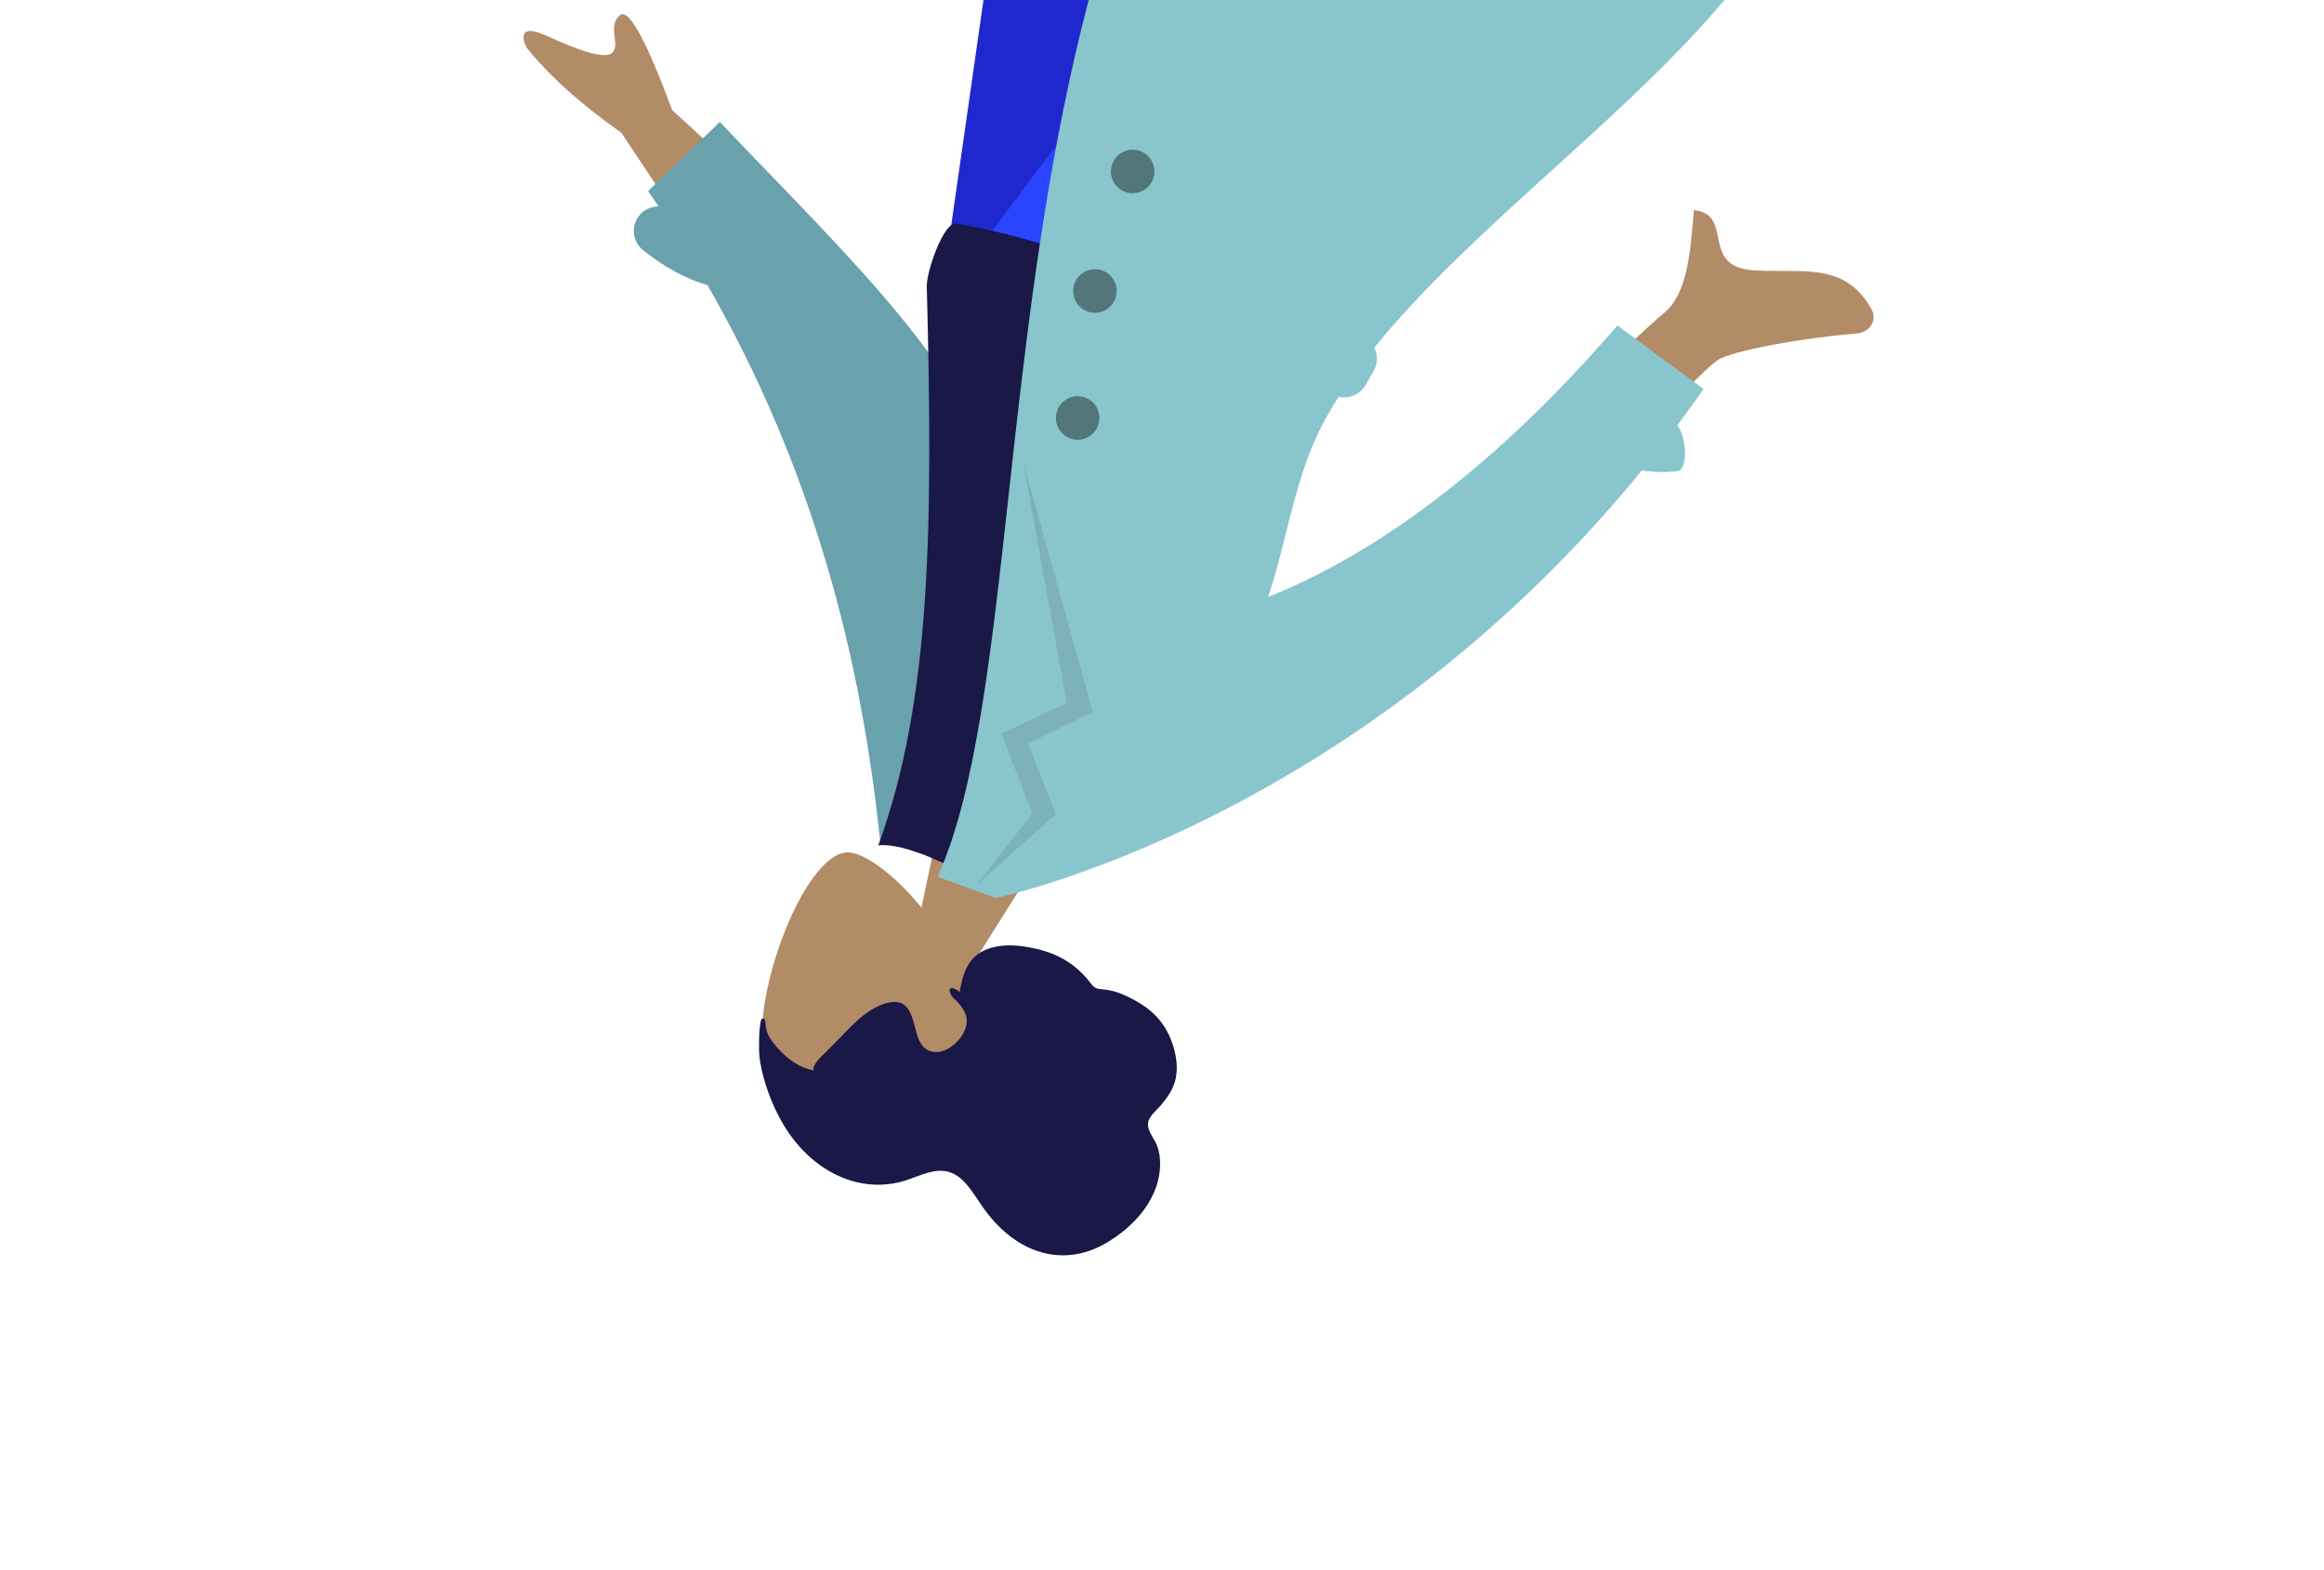 <svg width="404" height="273" viewBox="0 0 404 273" fill="none" xmlns="http://www.w3.org/2000/svg">
<path fill-rule="evenodd" clip-rule="evenodd" d="M160.184 157.778C155.671 152.221 150.607 148.487 147.697 148.2C140.399 147.48 130.956 171.517 132.64 182.961C134.324 194.405 159.359 208.238 167.595 189.775C170.453 183.368 169.809 176.486 167.445 170.202L187.221 138.783L165.829 130.997L160.184 157.778Z" fill="#B28B67"/>
<path fill-rule="evenodd" clip-rule="evenodd" d="M132.183 177.931C131.944 179.248 131.961 180.813 131.951 182.138C131.94 183.846 132.259 185.506 132.689 187.118C133.497 190.151 134.728 193.073 136.306 195.701C139.187 200.499 143.694 204.303 149.035 205.545C151.732 206.171 154.595 206.105 157.322 205.253C159.786 204.483 162.429 202.991 164.982 203.744C167.761 204.564 169.384 207.852 171.027 210.116C172.88 212.669 175.053 214.828 177.753 216.343C182.276 218.88 187.382 218.91 192.123 216.197C197.169 213.309 201.96 208.125 201.655 201.754C201.598 200.57 201.36 199.502 200.826 198.495C200.337 197.571 199.478 196.466 199.565 195.306C199.658 194.074 201.121 192.973 201.852 192.096C202.899 190.84 203.879 189.479 204.299 187.852C204.988 185.181 204.253 182.124 203.147 179.801C202.021 177.436 200.222 175.661 198.083 174.366C196.654 173.501 195.142 172.76 193.536 172.305C192.738 172.079 191.975 172.044 191.16 171.941C190.368 171.84 190.029 171.498 189.554 170.873C187.344 167.971 184.503 166.126 181.072 165.189C178.177 164.398 174.691 163.896 171.701 164.975C168.381 166.173 167.366 169.121 166.825 172.47C166.304 171.926 164.618 171.094 165.214 172.721C165.451 173.366 166.163 173.853 166.591 174.337C167.089 174.901 167.561 175.568 167.843 176.294C168.98 179.229 165.364 183.043 162.645 182.898C158.604 182.683 159.65 177.277 157.534 175.01C156.318 173.707 154.378 174.177 152.874 174.831C150.859 175.706 149.152 177.217 147.574 178.812C146.273 180.125 145.015 181.479 143.704 182.779C143.091 183.386 141.141 185.023 141.44 186.07C138.647 185.638 136.137 183.507 134.407 181.28C133.692 180.359 133.219 179.459 133.099 178.25C133.073 177.991 133.081 177.251 132.801 177.119C132.28 176.872 132.243 177.6 132.183 177.931Z" fill="#191847"/>
<path fill-rule="evenodd" clip-rule="evenodd" d="M212.538 67.061L210.913 -61.559L211.26 -155.795L194.165 -162.017L163.901 49.358L212.538 67.061Z" fill="#1F28CF"/>
<path fill-rule="evenodd" clip-rule="evenodd" d="M223.109 70.908C237.692 32.287 256.364 -20.06 258.328 -22.084C260.291 -24.107 345.771 -52.656 345.771 -52.656L342.407 -70.829C342.407 -70.829 245.231 -48.773 238.747 -43.482C232.264 -38.191 189.417 16.619 165.39 49.9L223.109 70.908Z" fill="#2B44FF"/>
<path fill-rule="evenodd" clip-rule="evenodd" d="M298.617 62.6C293.405 66.088 253.832 109.581 253.832 109.581L239.218 101.052C239.218 101.052 286.157 56.854 289.229 54.45C293.219 51.326 293.846 43.802 294.272 38.7C294.337 37.911 294.398 37.18 294.466 36.532C297.766 36.871 298.206 39.019 298.67 41.282C299.194 43.839 299.748 46.545 304.489 46.962C306.32 47.123 308.145 47.117 309.927 47.111C316.085 47.09 321.741 47.071 325.448 53.956C326.035 55.048 325.81 57.75 322.434 58.014C314.023 58.67 301.165 60.895 298.617 62.6ZM108.015 23.089L128.769 54.232L140.677 41.009L116.856 19.15C112.317 6.929 109.296 1.424 107.792 2.634C106.523 3.654 106.697 5.104 106.856 6.439C106.981 7.48 107.097 8.451 106.516 9.095C105.191 10.566 99.926 8.445 95.016 6.217C90.106 3.99 90.759 6.776 91.573 8.331C95.604 13.297 101.085 18.216 108.015 23.089Z" fill="#B28B67"/>
<path fill-rule="evenodd" clip-rule="evenodd" d="M153.058 146.771L163.979 146.327C164.783 143.806 166.079 140.276 167.564 136.231C172.225 123.534 178.746 105.772 177.764 98.268C174.361 72.271 155.178 52.392 133.814 30.252C130.95 27.285 128.047 24.276 125.138 21.207L112.671 33.217C113.286 34.106 113.891 34.996 114.488 35.886C113.222 35.872 111.962 36.421 111.109 37.488C109.642 39.327 109.94 42.006 111.775 43.473C115.505 46.455 119.251 48.503 122.992 49.568C141.44 81.721 149.791 114.541 153.058 146.771Z" fill="#69A1AC"/>
<path fill-rule="evenodd" clip-rule="evenodd" d="M232.146 62.875C232.146 62.875 191.933 43.02 166.202 38.873C164.077 38.531 161.043 47.138 161.112 49.815C162.185 91.509 161.906 121.644 152.685 146.976C157.386 146.348 166.733 151.388 166.733 151.388C193.924 131.721 212.958 104.726 232.146 62.875Z" fill="#191847"/>
<path fill-rule="evenodd" clip-rule="evenodd" d="M285.434 81.771C235.037 143.431 173.085 156.116 173.085 156.116L171.702 155.613L168.286 154.369L162.982 152.439C169.641 137.703 172.29 113.697 175.363 85.848C180.277 41.309 186.275 -13.057 211.498 -55.046C223.168 -53.531 235.249 -47.268 248.328 -40.488C267.204 -30.703 288.157 -19.84 312.953 -20.619C305.53 -2.823 287.684 13.372 269.917 29.493C258.656 39.712 247.427 49.901 238.905 60.451C239.529 61.689 239.537 63.207 238.792 64.497L237.368 66.965C236.407 68.629 234.492 69.399 232.713 68.98C231.929 70.206 231.19 71.438 230.499 72.677C226.967 79.005 225.241 85.901 223.535 92.719L223.535 92.719C222.598 96.463 221.667 100.183 220.446 103.773C236.206 97.491 257.342 84.23 281.167 56.581L296.145 67.631C294.635 69.784 293.108 71.886 291.568 73.94C293.119 75.718 293.557 81.64 291.612 81.893C289.558 82.161 287.497 82.117 285.434 81.771Z" fill="#89C5CC"/>
<path fill-rule="evenodd" clip-rule="evenodd" d="M169.739 153.891L179.459 141.448L174.08 127.51L185.446 122.233L177.859 80.294L189.969 123.801L178.726 129.201L183.515 141.531L169.739 153.891Z" fill="black" fill-opacity="0.1"/>
<path fill-rule="evenodd" clip-rule="evenodd" d="M188.633 69.106C186.671 68.392 184.5 69.406 183.785 71.371C183.07 73.336 184.081 75.508 186.043 76.222C188.006 76.936 190.176 75.922 190.892 73.957C191.607 71.993 190.596 69.821 188.633 69.106ZM191.638 47.033C189.675 46.318 187.505 47.332 186.789 49.297C186.074 51.262 187.085 53.434 189.048 54.148C191.01 54.862 193.181 53.849 193.896 51.884C194.611 49.919 193.6 47.747 191.638 47.033ZM193.347 28.517C194.062 26.552 196.233 25.538 198.195 26.252C200.157 26.966 201.168 29.138 200.453 31.103C199.738 33.068 197.568 34.082 195.605 33.368C193.643 32.653 192.632 30.482 193.347 28.517Z" fill="black" fill-opacity="0.4"/>
</svg>
